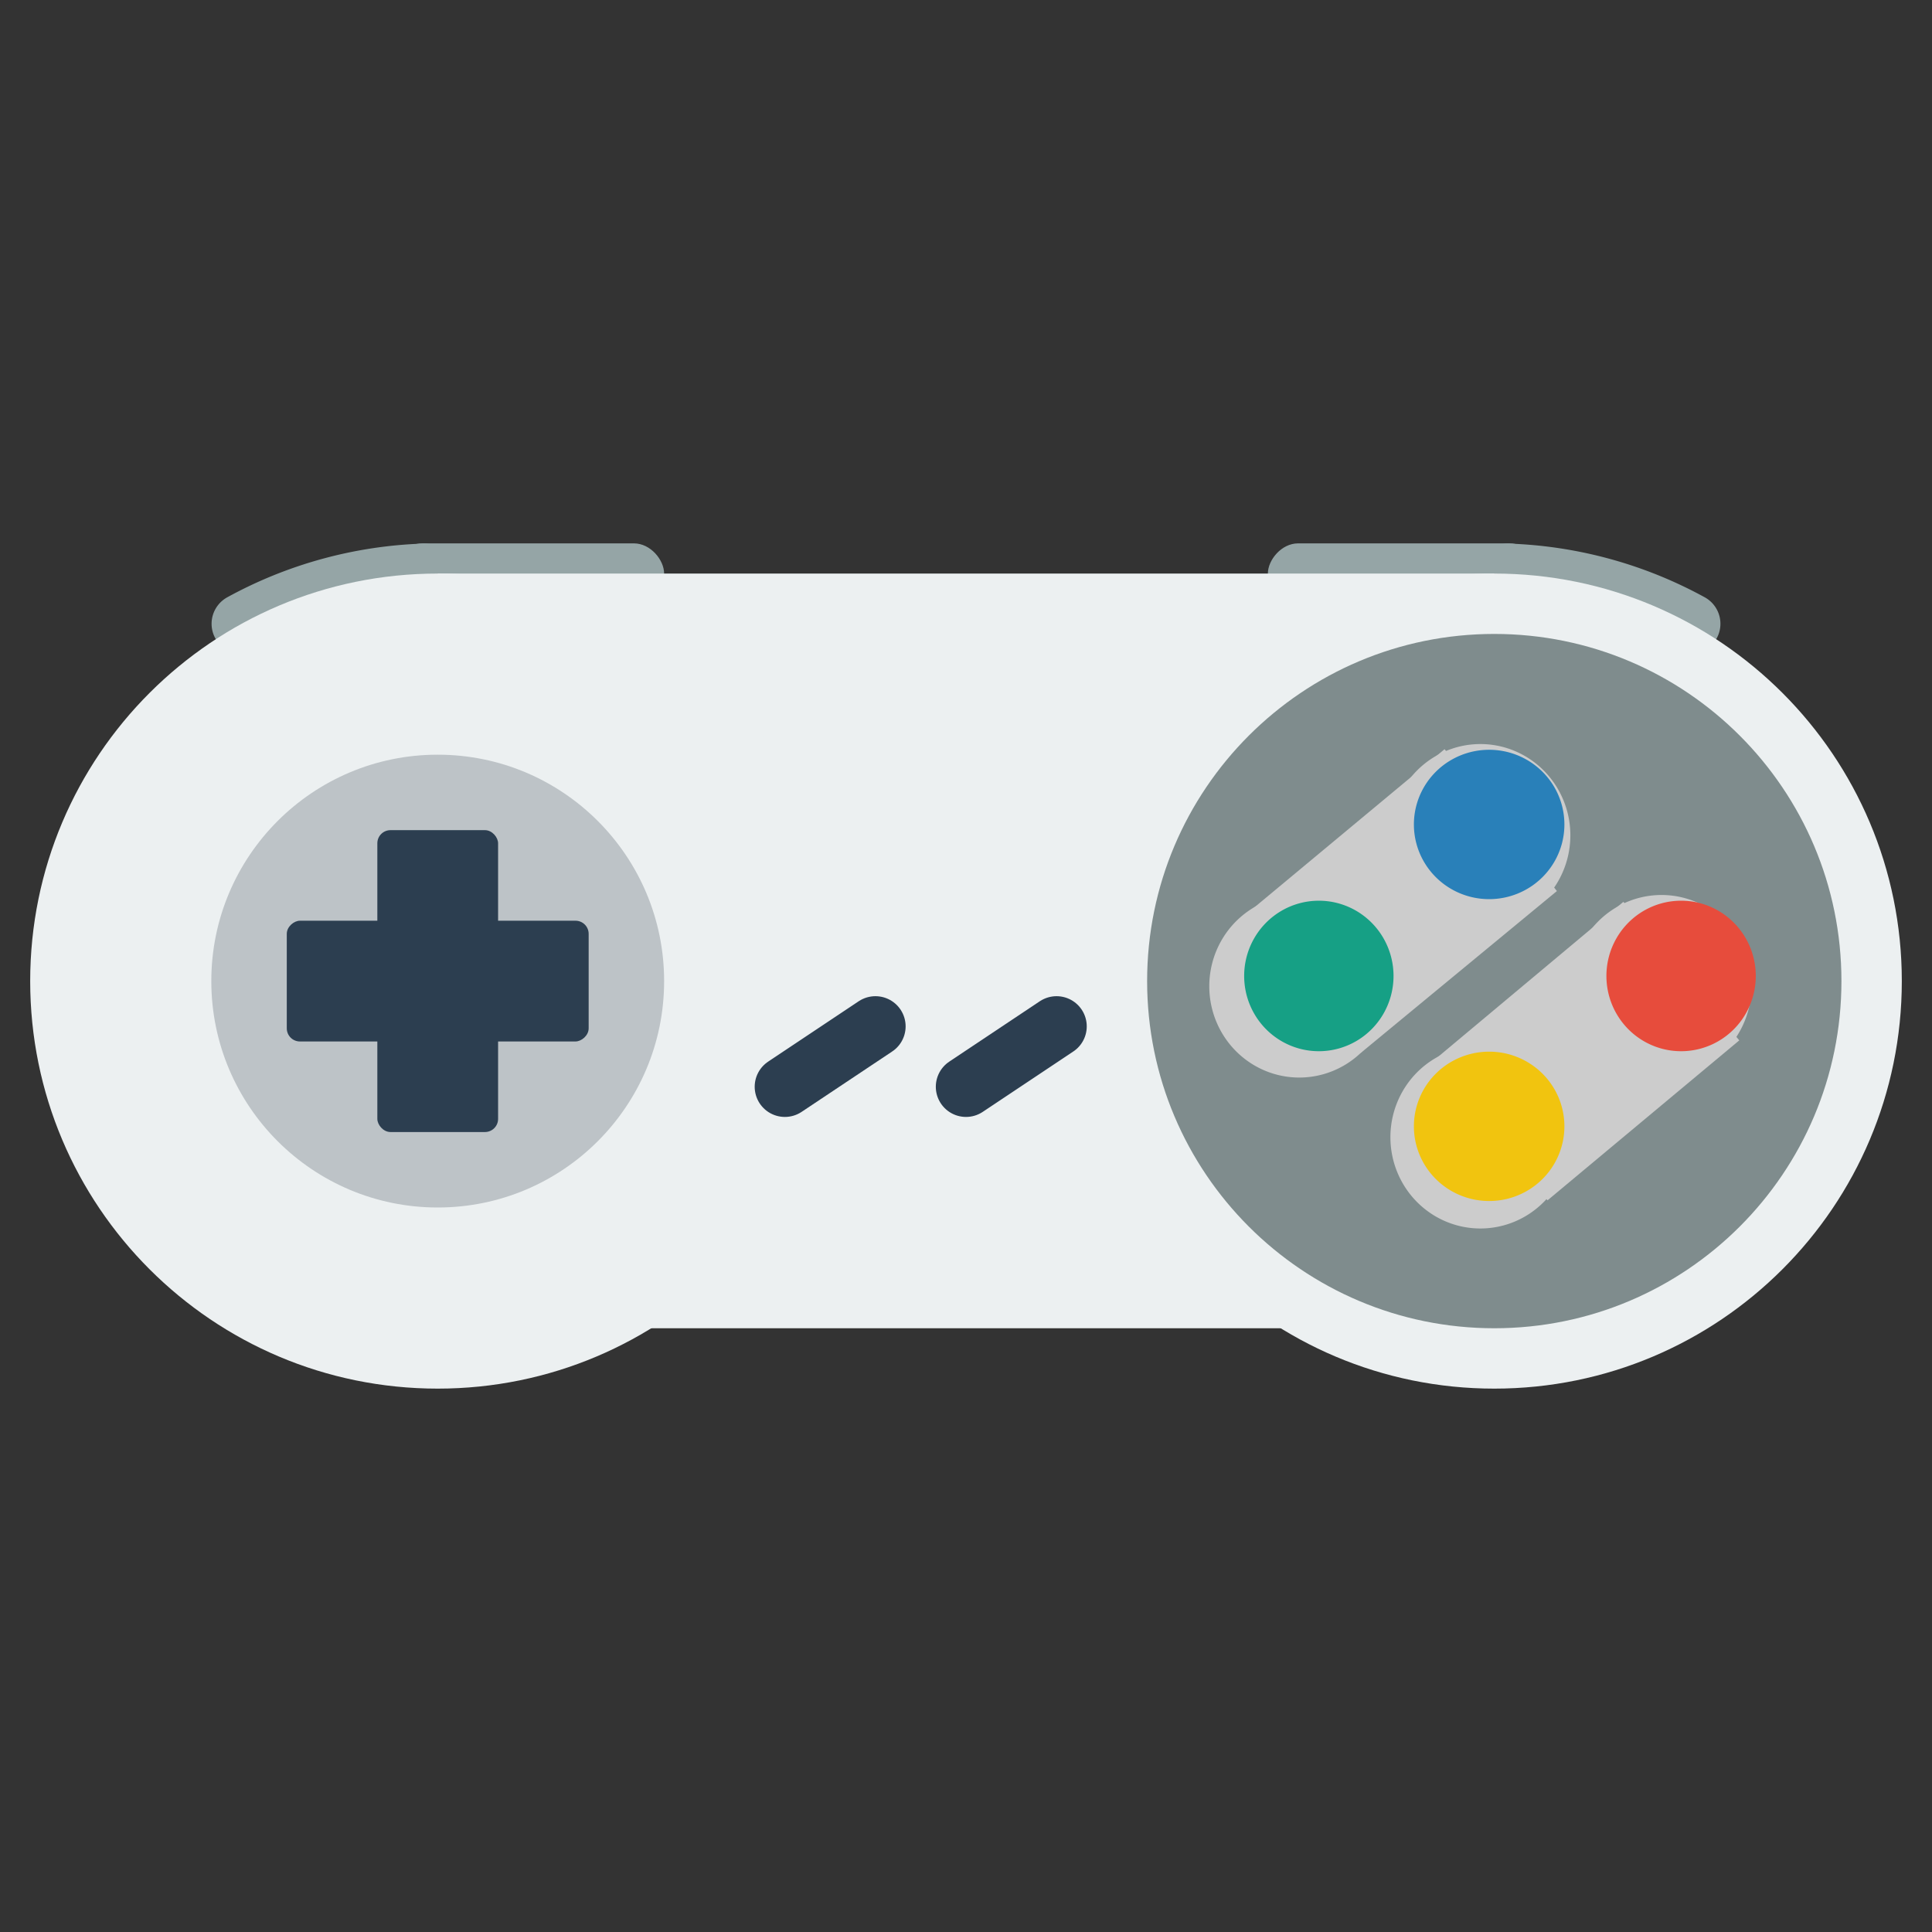 <?xml version="1.0" encoding="UTF-8" standalone="no"?>
<!-- Created with Inkscape (http://www.inkscape.org/) -->

<svg
   xmlns:dc="http://purl.org/dc/elements/1.1/"
   xmlns:cc="http://creativecommons.org/ns#"
   xmlns:rdf="http://www.w3.org/1999/02/22-rdf-syntax-ns#"
   xmlns:svg="http://www.w3.org/2000/svg"
   xmlns="http://www.w3.org/2000/svg"
   xmlns:sodipodi="http://sodipodi.sourceforge.net/DTD/sodipodi-0.dtd"
   xmlns:inkscape="http://www.inkscape.org/namespaces/inkscape"
   width="64"
   height="64"
   id="svg3006"
   version="1.1"
   inkscape:version="0.48.4 r9939"
   sodipodi:docname="snes.svg"
   inkscape:export-filename="/home/kivutar/Bureau/lakka-menu/snes.png"
   inkscape:export-xdpi="270"
   inkscape:export-ydpi="270">
  <rect width="100%" height="100%" fill="#333333" stroke="none"/>
  <defs
     id="defs3008" />
  <sodipodi:namedview
     id="base"
     pagecolor="#ffffff"
     bordercolor="#666666"
     borderopacity="1.0"
     inkscape:pageopacity="0.0"
     inkscape:pageshadow="2"
     inkscape:zoom="11.2"
     inkscape:cx="40.304918"
     inkscape:cy="28.245202"
     inkscape:document-units="px"
     inkscape:current-layer="layer1"
     showgrid="false"
     inkscape:window-width="1440"
     inkscape:window-height="837"
     inkscape:window-x="0"
     inkscape:window-y="27"
     inkscape:window-maximized="1">
    <inkscape:grid
       type="xygrid"
       id="grid3014"
       empspacing="5"
       visible="true"
       enabled="true"
       snapvisiblegridlinesonly="true" />
  </sodipodi:namedview>
  <g
     inkscape:label="Calque 1"
     inkscape:groupmode="layer"
     id="layer1"
     transform="translate(0,-988.362)">
    <rect
       style="fill:#95a5a6;fill-opacity:1;stroke:none"
       id="rect4276-6"
       width="9"
       height="2"
       x="-51"
       y="1006.362"
       ry="1"
       transform="scale(-1,1)" />
    <path
       transform="matrix(-1,0,0,1,64,988.362)"
       sodipodi:type="arc"
       style="fill:#95a5a6;fill-opacity:1;stroke:#95a5a6;stroke-width:2;stroke-linecap:round;stroke-linejoin:round;stroke-miterlimit:4;stroke-opacity:1;stroke-dasharray:none"
       id="path4295-9"
       sodipodi:cx="14.5"
       sodipodi:cy="32.5"
       sodipodi:rx="13.5"
       sodipodi:ry="13.5"
       d="m 8.009,20.663 a 13.5,13.5 0 0 1 6.041,-1.656"
       sodipodi:start="4.2107738"
       sodipodi:end="4.6790475"
       sodipodi:open="true" />
    <rect
       style="fill:#95a5a6;fill-opacity:1;stroke:none"
       id="rect4276"
       width="9"
       height="2"
       x="13"
       y="18"
       transform="translate(0,988.362)"
       ry="1" />
    <path
       sodipodi:type="arc"
       style="fill:#cccccc;fill-opacity:1;stroke:#95a5a6;stroke-width:2;stroke-linecap:round;stroke-linejoin:round;stroke-miterlimit:4;stroke-opacity:1;stroke-dasharray:none"
       id="path4295"
       sodipodi:cx="14.5"
       sodipodi:cy="32.5"
       sodipodi:rx="13.5"
       sodipodi:ry="13.5"
       d="m 8.009,20.663 a 13.5,13.5 0 0 1 6.041,-1.656"
       transform="translate(0,988.362)"
       sodipodi:start="4.2107738"
       sodipodi:end="4.6790475"
       sodipodi:open="true" />
    <path
       style="fill:#ecf0f1;fill-opacity:1;fill-rule:evenodd;stroke:none"
       d="m 63,1020.862 c 0,7.456 -6.044,13.5 -13.5,13.5 -7.456,0 -13.5,-6.044 -13.5,-13.5 0,-7.456 6.044,-13.5 13.5,-13.5 7.456,0 13.5,6.044 13.5,13.5 z"
       id="path3128-9"
       inkscape:connector-curvature="0" />
    <rect
       style="fill:#ecf0f1;fill-opacity:1;stroke:none"
       id="rect3899"
       width="35"
       height="25"
       x="14.5"
       y="1007.362"
       ry="0" />
    <path
       style="fill:#7f8c8d;fill-opacity:1;fill-rule:evenodd;stroke:none"
       d="m 61,1020.862 c 0,6.351 -5.149,11.5 -11.5,11.5 -6.351,0 -11.5,-5.149 -11.5,-11.5 0,-6.351 5.149,-11.5 11.5,-11.5 6.351,0 11.5,5.149 11.5,11.5 z"
       id="path3128-2"
       inkscape:connector-curvature="0" />
    <path
       transform="matrix(0.707,0.707,-0.707,0.707,0,0)"
       style="fill:#cccccc;fill-opacity:1;stroke:none"
       d="m 758.142,682.08 5.961,0.529 -0.745,8.24 -5.968,-0.331 z"
       id="rect4254-1"
       inkscape:connector-curvature="0"
       sodipodi:nodetypes="ccccc" />
    <path
       style="fill:#ecf0f1;fill-opacity:1;fill-rule:evenodd;stroke:none;stroke-opacity:1;stroke-width:2;stroke-miterlimit:4;stroke-dasharray:none;stroke-linejoin:round;stroke-linecap:round"
       d="m 28,1020.862 c 0,7.456 -6.044,13.5 -13.5,13.5 C 7.044,1034.362 1,1028.318 1,1020.862 c 0,-7.456 6.044,-13.5 13.5,-13.5 7.456,0 13.5,6.044 13.5,13.5 z"
       id="path3128"
       inkscape:connector-curvature="0" />
    <path
       style="fill:#bdc3c7;fill-opacity:1;fill-rule:evenodd;stroke:none"
       d="m 22,1020.862 c 0,4.142 -3.358,7.5 -7.5,7.5 -4.142,0 -7.5,-3.358 -7.5,-7.5 0,-4.142 3.358,-7.5 7.5,-7.5 4.142,0 7.5,3.358 7.5,7.5 z"
       id="path3128-8"
       inkscape:connector-curvature="0" />
    <rect
       style="fill:#2c3e50;fill-opacity:1;fill-rule:nonzero;stroke:none"
       id="rect3856"
       width="4"
       height="10"
       x="12.5"
       y="1015.862"
       ry="0.435" />
    <path
       sodipodi:type="arc"
       style="fill:#cccccc;fill-opacity:1;fill-rule:evenodd;stroke:none;display:inline"
       id="path3949-1"
       sodipodi:cx="1280.9564"
       sodipodi:cy="398.20993"
       sodipodi:rx="54.191292"
       sodipodi:ry="54.976673"
       d="m 1335.148,398.21 a 54.191,54.977 0 1 1 -108.383,0 54.191,54.977 0 1 1 108.383,0 z"
       transform="matrix(0.055,0,0,0.055,-21.413,994.132)" />
    <path
       transform="matrix(0.707,0.707,-0.707,0.707,0,0)"
       style="fill:#cccccc;fill-opacity:1;stroke:none"
       d="m 750.377,682.692 5.955,0.692 -0.804,8.397 -5.922,-0.703 z"
       id="rect4254"
       inkscape:connector-curvature="0"
       sodipodi:nodetypes="ccccc" />
    <path
       sodipodi:type="arc"
       style="fill:#2980b9;fill-opacity:1;fill-rule:evenodd;stroke:none;display:inline"
       id="path3949"
       sodipodi:cx="1280.9564"
       sodipodi:cy="398.20993"
       sodipodi:rx="54.191292"
       sodipodi:ry="54.976673"
       d="m 1335.148,398.21 a 54.191,54.977 0 1 1 -108.383,0 54.191,54.977 0 1 1 108.383,0 z"
       transform="matrix(0.046,0,0,0.045,-9.594,997.754)" />
    <rect
       style="fill:#2c3e50;fill-opacity:1;fill-rule:nonzero;stroke:none"
       id="rect3856-6"
       width="4"
       height="10"
       x="1018.862"
       y="-19.5"
       ry="0.435"
       transform="matrix(0,1,-1,0,0,0)" />
    <path
       sodipodi:type="arc"
       style="fill:#cccccc;fill-opacity:1;fill-rule:evenodd;stroke:none;display:inline"
       id="path3949-1-9-9-5"
       sodipodi:cx="1280.9564"
       sodipodi:cy="398.20993"
       sodipodi:rx="54.191292"
       sodipodi:ry="54.976673"
       d="m 1335.148,398.21 a 54.191,54.977 0 1 1 -108.383,0 54.191,54.977 0 1 1 108.383,0 z"
       transform="matrix(0.055,0,0,0.055,-21.413,1004.132)" />
    <path
       sodipodi:type="arc"
       style="fill:#f1c40f;fill-opacity:1;fill-rule:evenodd;stroke:none;display:inline"
       id="path3949-3"
       sodipodi:cx="1280.9564"
       sodipodi:cy="398.20993"
       sodipodi:rx="54.191292"
       sodipodi:ry="54.976673"
       d="m 1335.148,398.21 a 54.191,54.977 0 1 1 -108.383,0 54.191,54.977 0 1 1 108.383,0 z"
       transform="matrix(0.046,0,0,0.045,-9.594,1007.754)" />
    <path
       sodipodi:type="arc"
       style="fill:#cccccc;fill-opacity:1;fill-rule:evenodd;stroke:none;display:inline"
       id="path3949-1-9-9"
       sodipodi:cx="1280.9564"
       sodipodi:cy="398.20993"
       sodipodi:rx="54.191292"
       sodipodi:ry="54.976673"
       d="m 1335.148,398.21 a 54.191,54.977 0 1 1 -108.383,0 54.191,54.977 0 1 1 108.383,0 z"
       transform="matrix(0.055,0,0,0.055,-15.413,999.132)" />
    <path
       sodipodi:type="arc"
       style="fill:#e74c3c;fill-opacity:1;fill-rule:evenodd;stroke:none;display:inline"
       id="path3949-9"
       sodipodi:cx="1280.9564"
       sodipodi:cy="398.20993"
       sodipodi:rx="54.191292"
       sodipodi:ry="54.976673"
       d="m 1335.148,398.21 a 54.191,54.977 0 1 1 -108.383,0 54.191,54.977 0 1 1 108.383,0 z"
       transform="matrix(0,0.046,-0.045,0,73.608,961.768)" />
    <path
       sodipodi:type="arc"
       style="fill:#cccccc;fill-opacity:1;fill-rule:evenodd;stroke:none;display:inline"
       id="path3949-1-9"
       sodipodi:cx="1280.9564"
       sodipodi:cy="398.20993"
       sodipodi:rx="54.191292"
       sodipodi:ry="54.976673"
       d="m 1335.148,398.21 a 54.191,54.977 0 1 1 -108.383,0 54.191,54.977 0 1 1 108.383,0 z"
       transform="matrix(0.055,0,0,0.055,-27.413,999.132)" />
    <path
       sodipodi:type="arc"
       style="fill:#16a085;fill-opacity:1;fill-rule:evenodd;stroke:none;display:inline"
       id="path3949-3-0"
       sodipodi:cx="1280.9564"
       sodipodi:cy="398.20993"
       sodipodi:rx="54.191292"
       sodipodi:ry="54.976673"
       d="m 1335.148,398.21 a 54.191,54.977 0 1 1 -108.383,0 54.191,54.977 0 1 1 108.383,0 z"
       transform="matrix(0,0.046,-0.045,0,61.608,961.768)" />
    <path
       style="fill:none;stroke:#2c3e50;stroke-width:2;stroke-linecap:round;stroke-linejoin:round;stroke-miterlimit:4;stroke-opacity:1;stroke-dasharray:none"
       d="m 26,1024.362 3,-2"
       id="path4340"
       inkscape:connector-curvature="0" />
    <path
       style="fill:none;stroke:#2c3e50;stroke-width:2;stroke-linecap:round;stroke-linejoin:round;stroke-miterlimit:4;stroke-opacity:1;stroke-dasharray:none"
       d="m 32,1024.362 3,-2"
       id="path4342"
       inkscape:connector-curvature="0" />
  </g>
</svg>

